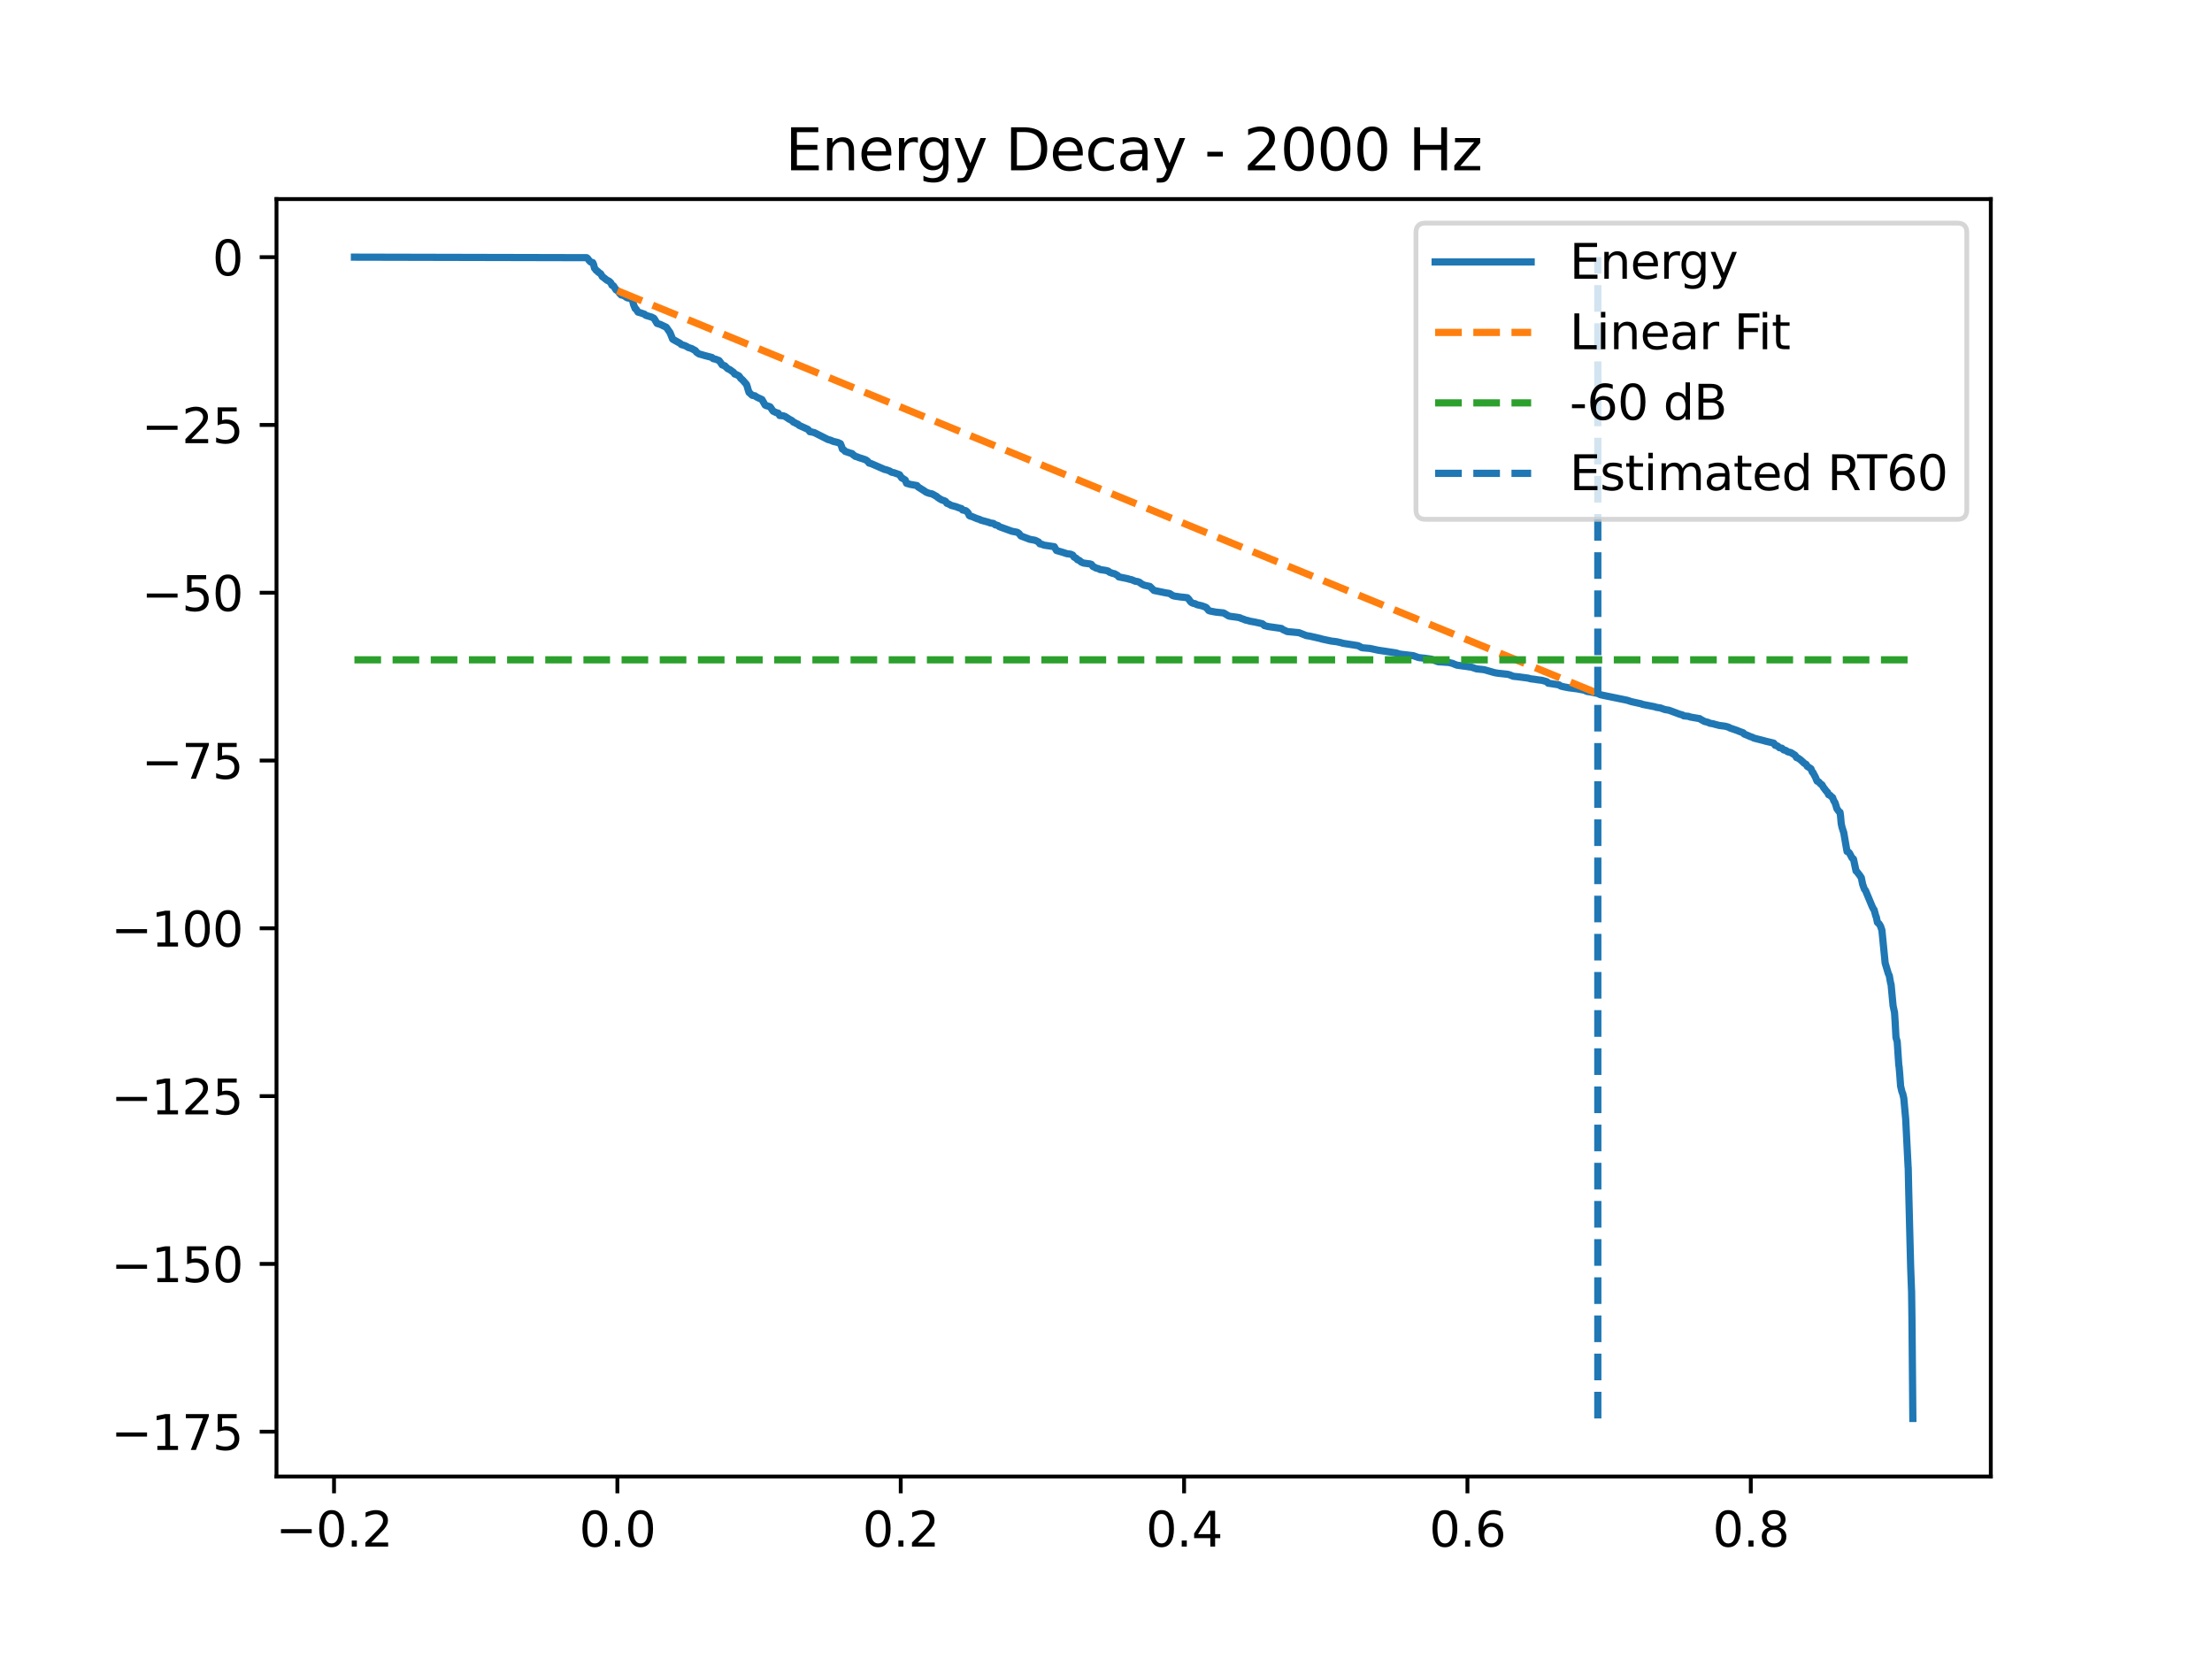 <?xml version="1.0" encoding="utf-8" standalone="no"?>
<!DOCTYPE svg PUBLIC "-//W3C//DTD SVG 1.1//EN"
  "http://www.w3.org/Graphics/SVG/1.1/DTD/svg11.dtd">
<svg xmlns:xlink="http://www.w3.org/1999/xlink" width="460.8pt" height="345.6pt" viewBox="0 0 460.8 345.6" xmlns="http://www.w3.org/2000/svg" version="1.1">
 <defs>
  <style type="text/css">*{stroke-linejoin: round; stroke-linecap: butt}</style>
 </defs>
 <g id="figure_1">
  <g id="patch_1">
   <path d="M 0 345.6 
L 460.8 345.6 
L 460.8 0 
L 0 0 
z
" style="fill: #ffffff"/>
  </g>
  <g id="axes_1">
   <g id="patch_2">
    <path d="M 57.6 307.584 
L 414.72 307.584 
L 414.72 41.472 
L 57.6 41.472 
z
" style="fill: #ffffff"/>
   </g>
   <g id="matplotlib.axis_1">
    <g id="xtick_1">
     <g id="line2d_1">
      <defs>
       <path id="m003f11efe9" d="M 0 0 
L 0 3.5 
" style="stroke: #000000; stroke-width: 0.8"/>
      </defs>
      <g>
       <use xlink:href="#m003f11efe9" x="69.584" y="307.584" style="stroke: #000000; stroke-width: 0.8"/>
      </g>
     </g>
     <g id="text_1">
      <!-- −0.2 -->
      <g transform="translate(57.443 322.182) scale(0.1 -0.1)">
       <defs>
        <path id="DejaVuSans-2212" d="M 678 2272 
L 4684 2272 
L 4684 1741 
L 678 1741 
L 678 2272 
z
" transform="scale(0.016)"/>
        <path id="DejaVuSans-30" d="M 2034 4250 
Q 1547 4250 1301 3770 
Q 1056 3291 1056 2328 
Q 1056 1369 1301 889 
Q 1547 409 2034 409 
Q 2525 409 2770 889 
Q 3016 1369 3016 2328 
Q 3016 3291 2770 3770 
Q 2525 4250 2034 4250 
z
M 2034 4750 
Q 2819 4750 3233 4129 
Q 3647 3509 3647 2328 
Q 3647 1150 3233 529 
Q 2819 -91 2034 -91 
Q 1250 -91 836 529 
Q 422 1150 422 2328 
Q 422 3509 836 4129 
Q 1250 4750 2034 4750 
z
" transform="scale(0.016)"/>
        <path id="DejaVuSans-2e" d="M 684 794 
L 1344 794 
L 1344 0 
L 684 0 
L 684 794 
z
" transform="scale(0.016)"/>
        <path id="DejaVuSans-32" d="M 1228 531 
L 3431 531 
L 3431 0 
L 469 0 
L 469 531 
Q 828 903 1448 1529 
Q 2069 2156 2228 2338 
Q 2531 2678 2651 2914 
Q 2772 3150 2772 3378 
Q 2772 3750 2511 3984 
Q 2250 4219 1831 4219 
Q 1534 4219 1204 4116 
Q 875 4013 500 3803 
L 500 4441 
Q 881 4594 1212 4672 
Q 1544 4750 1819 4750 
Q 2544 4750 2975 4387 
Q 3406 4025 3406 3419 
Q 3406 3131 3298 2873 
Q 3191 2616 2906 2266 
Q 2828 2175 2409 1742 
Q 1991 1309 1228 531 
z
" transform="scale(0.016)"/>
       </defs>
       <use xlink:href="#DejaVuSans-2212"/>
       <use xlink:href="#DejaVuSans-30" transform="translate(83.789 0)"/>
       <use xlink:href="#DejaVuSans-2e" transform="translate(147.412 0)"/>
       <use xlink:href="#DejaVuSans-32" transform="translate(179.199 0)"/>
      </g>
     </g>
    </g>
    <g id="xtick_2">
     <g id="line2d_2">
      <g>
       <use xlink:href="#m003f11efe9" x="128.612" y="307.584" style="stroke: #000000; stroke-width: 0.8"/>
      </g>
     </g>
     <g id="text_2">
      <!-- 0.0 -->
      <g transform="translate(120.66 322.182) scale(0.1 -0.1)">
       <use xlink:href="#DejaVuSans-30"/>
       <use xlink:href="#DejaVuSans-2e" transform="translate(63.623 0)"/>
       <use xlink:href="#DejaVuSans-30" transform="translate(95.41 0)"/>
      </g>
     </g>
    </g>
    <g id="xtick_3">
     <g id="line2d_3">
      <g>
       <use xlink:href="#m003f11efe9" x="187.64" y="307.584" style="stroke: #000000; stroke-width: 0.8"/>
      </g>
     </g>
     <g id="text_3">
      <!-- 0.2 -->
      <g transform="translate(179.689 322.182) scale(0.1 -0.1)">
       <use xlink:href="#DejaVuSans-30"/>
       <use xlink:href="#DejaVuSans-2e" transform="translate(63.623 0)"/>
       <use xlink:href="#DejaVuSans-32" transform="translate(95.41 0)"/>
      </g>
     </g>
    </g>
    <g id="xtick_4">
     <g id="line2d_4">
      <g>
       <use xlink:href="#m003f11efe9" x="246.668" y="307.584" style="stroke: #000000; stroke-width: 0.8"/>
      </g>
     </g>
     <g id="text_4">
      <!-- 0.4 -->
      <g transform="translate(238.717 322.182) scale(0.1 -0.1)">
       <defs>
        <path id="DejaVuSans-34" d="M 2419 4116 
L 825 1625 
L 2419 1625 
L 2419 4116 
z
M 2253 4666 
L 3047 4666 
L 3047 1625 
L 3713 1625 
L 3713 1100 
L 3047 1100 
L 3047 0 
L 2419 0 
L 2419 1100 
L 313 1100 
L 313 1709 
L 2253 4666 
z
" transform="scale(0.016)"/>
       </defs>
       <use xlink:href="#DejaVuSans-30"/>
       <use xlink:href="#DejaVuSans-2e" transform="translate(63.623 0)"/>
       <use xlink:href="#DejaVuSans-34" transform="translate(95.41 0)"/>
      </g>
     </g>
    </g>
    <g id="xtick_5">
     <g id="line2d_5">
      <g>
       <use xlink:href="#m003f11efe9" x="305.696" y="307.584" style="stroke: #000000; stroke-width: 0.8"/>
      </g>
     </g>
     <g id="text_5">
      <!-- 0.6 -->
      <g transform="translate(297.745 322.182) scale(0.1 -0.1)">
       <defs>
        <path id="DejaVuSans-36" d="M 2113 2584 
Q 1688 2584 1439 2293 
Q 1191 2003 1191 1497 
Q 1191 994 1439 701 
Q 1688 409 2113 409 
Q 2538 409 2786 701 
Q 3034 994 3034 1497 
Q 3034 2003 2786 2293 
Q 2538 2584 2113 2584 
z
M 3366 4563 
L 3366 3988 
Q 3128 4100 2886 4159 
Q 2644 4219 2406 4219 
Q 1781 4219 1451 3797 
Q 1122 3375 1075 2522 
Q 1259 2794 1537 2939 
Q 1816 3084 2150 3084 
Q 2853 3084 3261 2657 
Q 3669 2231 3669 1497 
Q 3669 778 3244 343 
Q 2819 -91 2113 -91 
Q 1303 -91 875 529 
Q 447 1150 447 2328 
Q 447 3434 972 4092 
Q 1497 4750 2381 4750 
Q 2619 4750 2861 4703 
Q 3103 4656 3366 4563 
z
" transform="scale(0.016)"/>
       </defs>
       <use xlink:href="#DejaVuSans-30"/>
       <use xlink:href="#DejaVuSans-2e" transform="translate(63.623 0)"/>
       <use xlink:href="#DejaVuSans-36" transform="translate(95.41 0)"/>
      </g>
     </g>
    </g>
    <g id="xtick_6">
     <g id="line2d_6">
      <g>
       <use xlink:href="#m003f11efe9" x="364.724" y="307.584" style="stroke: #000000; stroke-width: 0.8"/>
      </g>
     </g>
     <g id="text_6">
      <!-- 0.8 -->
      <g transform="translate(356.773 322.182) scale(0.1 -0.1)">
       <defs>
        <path id="DejaVuSans-38" d="M 2034 2216 
Q 1584 2216 1326 1975 
Q 1069 1734 1069 1313 
Q 1069 891 1326 650 
Q 1584 409 2034 409 
Q 2484 409 2743 651 
Q 3003 894 3003 1313 
Q 3003 1734 2745 1975 
Q 2488 2216 2034 2216 
z
M 1403 2484 
Q 997 2584 770 2862 
Q 544 3141 544 3541 
Q 544 4100 942 4425 
Q 1341 4750 2034 4750 
Q 2731 4750 3128 4425 
Q 3525 4100 3525 3541 
Q 3525 3141 3298 2862 
Q 3072 2584 2669 2484 
Q 3125 2378 3379 2068 
Q 3634 1759 3634 1313 
Q 3634 634 3220 271 
Q 2806 -91 2034 -91 
Q 1263 -91 848 271 
Q 434 634 434 1313 
Q 434 1759 690 2068 
Q 947 2378 1403 2484 
z
M 1172 3481 
Q 1172 3119 1398 2916 
Q 1625 2713 2034 2713 
Q 2441 2713 2670 2916 
Q 2900 3119 2900 3481 
Q 2900 3844 2670 4047 
Q 2441 4250 2034 4250 
Q 1625 4250 1398 4047 
Q 1172 3844 1172 3481 
z
" transform="scale(0.016)"/>
       </defs>
       <use xlink:href="#DejaVuSans-30"/>
       <use xlink:href="#DejaVuSans-2e" transform="translate(63.623 0)"/>
       <use xlink:href="#DejaVuSans-38" transform="translate(95.41 0)"/>
      </g>
     </g>
    </g>
   </g>
   <g id="matplotlib.axis_2">
    <g id="ytick_1">
     <g id="line2d_7">
      <defs>
       <path id="m1d846340b6" d="M 0 0 
L -3.5 0 
" style="stroke: #000000; stroke-width: 0.8"/>
      </defs>
      <g>
       <use xlink:href="#m1d846340b6" x="57.6" y="298.25" style="stroke: #000000; stroke-width: 0.8"/>
      </g>
     </g>
     <g id="text_7">
      <!-- −175 -->
      <g transform="translate(23.133 302.049) scale(0.1 -0.1)">
       <defs>
        <path id="DejaVuSans-31" d="M 794 531 
L 1825 531 
L 1825 4091 
L 703 3866 
L 703 4441 
L 1819 4666 
L 2450 4666 
L 2450 531 
L 3481 531 
L 3481 0 
L 794 0 
L 794 531 
z
" transform="scale(0.016)"/>
        <path id="DejaVuSans-37" d="M 525 4666 
L 3525 4666 
L 3525 4397 
L 1831 0 
L 1172 0 
L 2766 4134 
L 525 4134 
L 525 4666 
z
" transform="scale(0.016)"/>
        <path id="DejaVuSans-35" d="M 691 4666 
L 3169 4666 
L 3169 4134 
L 1269 4134 
L 1269 2991 
Q 1406 3038 1543 3061 
Q 1681 3084 1819 3084 
Q 2600 3084 3056 2656 
Q 3513 2228 3513 1497 
Q 3513 744 3044 326 
Q 2575 -91 1722 -91 
Q 1428 -91 1123 -41 
Q 819 9 494 109 
L 494 744 
Q 775 591 1075 516 
Q 1375 441 1709 441 
Q 2250 441 2565 725 
Q 2881 1009 2881 1497 
Q 2881 1984 2565 2268 
Q 2250 2553 1709 2553 
Q 1456 2553 1204 2497 
Q 953 2441 691 2322 
L 691 4666 
z
" transform="scale(0.016)"/>
       </defs>
       <use xlink:href="#DejaVuSans-2212"/>
       <use xlink:href="#DejaVuSans-31" transform="translate(83.789 0)"/>
       <use xlink:href="#DejaVuSans-37" transform="translate(147.412 0)"/>
       <use xlink:href="#DejaVuSans-35" transform="translate(211.035 0)"/>
      </g>
     </g>
    </g>
    <g id="ytick_2">
     <g id="line2d_8">
      <g>
       <use xlink:href="#m1d846340b6" x="57.6" y="263.295" style="stroke: #000000; stroke-width: 0.8"/>
      </g>
     </g>
     <g id="text_8">
      <!-- −150 -->
      <g transform="translate(23.133 267.094) scale(0.1 -0.1)">
       <use xlink:href="#DejaVuSans-2212"/>
       <use xlink:href="#DejaVuSans-31" transform="translate(83.789 0)"/>
       <use xlink:href="#DejaVuSans-35" transform="translate(147.412 0)"/>
       <use xlink:href="#DejaVuSans-30" transform="translate(211.035 0)"/>
      </g>
     </g>
    </g>
    <g id="ytick_3">
     <g id="line2d_9">
      <g>
       <use xlink:href="#m1d846340b6" x="57.6" y="228.341" style="stroke: #000000; stroke-width: 0.8"/>
      </g>
     </g>
     <g id="text_9">
      <!-- −125 -->
      <g transform="translate(23.133 232.14) scale(0.1 -0.1)">
       <use xlink:href="#DejaVuSans-2212"/>
       <use xlink:href="#DejaVuSans-31" transform="translate(83.789 0)"/>
       <use xlink:href="#DejaVuSans-32" transform="translate(147.412 0)"/>
       <use xlink:href="#DejaVuSans-35" transform="translate(211.035 0)"/>
      </g>
     </g>
    </g>
    <g id="ytick_4">
     <g id="line2d_10">
      <g>
       <use xlink:href="#m1d846340b6" x="57.6" y="193.386" style="stroke: #000000; stroke-width: 0.8"/>
      </g>
     </g>
     <g id="text_10">
      <!-- −100 -->
      <g transform="translate(23.133 197.185) scale(0.1 -0.1)">
       <use xlink:href="#DejaVuSans-2212"/>
       <use xlink:href="#DejaVuSans-31" transform="translate(83.789 0)"/>
       <use xlink:href="#DejaVuSans-30" transform="translate(147.412 0)"/>
       <use xlink:href="#DejaVuSans-30" transform="translate(211.035 0)"/>
      </g>
     </g>
    </g>
    <g id="ytick_5">
     <g id="line2d_11">
      <g>
       <use xlink:href="#m1d846340b6" x="57.6" y="158.432" style="stroke: #000000; stroke-width: 0.8"/>
      </g>
     </g>
     <g id="text_11">
      <!-- −75 -->
      <g transform="translate(29.495 162.231) scale(0.1 -0.1)">
       <use xlink:href="#DejaVuSans-2212"/>
       <use xlink:href="#DejaVuSans-37" transform="translate(83.789 0)"/>
       <use xlink:href="#DejaVuSans-35" transform="translate(147.412 0)"/>
      </g>
     </g>
    </g>
    <g id="ytick_6">
     <g id="line2d_12">
      <g>
       <use xlink:href="#m1d846340b6" x="57.6" y="123.477" style="stroke: #000000; stroke-width: 0.8"/>
      </g>
     </g>
     <g id="text_12">
      <!-- −50 -->
      <g transform="translate(29.495 127.276) scale(0.1 -0.1)">
       <use xlink:href="#DejaVuSans-2212"/>
       <use xlink:href="#DejaVuSans-35" transform="translate(83.789 0)"/>
       <use xlink:href="#DejaVuSans-30" transform="translate(147.412 0)"/>
      </g>
     </g>
    </g>
    <g id="ytick_7">
     <g id="line2d_13">
      <g>
       <use xlink:href="#m1d846340b6" x="57.6" y="88.523" style="stroke: #000000; stroke-width: 0.8"/>
      </g>
     </g>
     <g id="text_13">
      <!-- −25 -->
      <g transform="translate(29.495 92.322) scale(0.1 -0.1)">
       <use xlink:href="#DejaVuSans-2212"/>
       <use xlink:href="#DejaVuSans-32" transform="translate(83.789 0)"/>
       <use xlink:href="#DejaVuSans-35" transform="translate(147.412 0)"/>
      </g>
     </g>
    </g>
    <g id="ytick_8">
     <g id="line2d_14">
      <g>
       <use xlink:href="#m1d846340b6" x="57.6" y="53.568" style="stroke: #000000; stroke-width: 0.8"/>
      </g>
     </g>
     <g id="text_14">
      <!-- 0 -->
      <g transform="translate(44.237 57.367) scale(0.1 -0.1)">
       <use xlink:href="#DejaVuSans-30"/>
      </g>
     </g>
    </g>
   </g>
   <g id="line2d_15">
    <path d="M 73.833 53.568 
L 122.211 53.679 
L 122.396 53.818 
L 122.74 54.283 
L 122.881 54.416 
L 123.066 54.592 
L 123.478 54.701 
L 123.662 55.125 
L 123.841 55.854 
L 124.13 56.206 
L 124.191 56.314 
L 124.578 56.579 
L 124.634 56.698 
L 125.015 56.945 
L 125.156 57.055 
L 125.464 57.624 
L 125.648 57.734 
L 126.423 58.359 
L 126.571 58.44 
L 126.841 58.545 
L 127.179 58.848 
L 127.259 58.941 
L 127.481 59.42 
L 127.8 59.548 
L 128.335 60.388 
L 128.557 60.484 
L 128.747 60.707 
L 128.889 60.811 
L 129.092 61.144 
L 129.221 61.239 
L 129.393 61.439 
L 129.627 61.481 
L 129.946 61.589 
L 130.125 61.694 
L 130.334 61.825 
L 130.494 61.949 
L 130.758 62.071 
L 131.305 62.166 
L 131.668 62.282 
L 131.779 62.618 
L 131.982 63.45 
L 132.32 64.286 
L 132.51 64.389 
L 132.91 65.022 
L 133.402 65.157 
L 134.257 65.45 
L 134.398 65.595 
L 134.576 65.706 
L 135.757 66.06 
L 135.923 66.151 
L 136.218 66.308 
L 136.439 66.628 
L 136.501 66.75 
L 136.876 67.373 
L 137.54 67.575 
L 138.788 68.168 
L 138.954 68.393 
L 139.446 69.114 
L 139.545 69.216 
L 140.123 70.645 
L 140.301 70.762 
L 140.707 70.984 
L 141.672 71.518 
L 141.93 71.774 
L 142.699 72.01 
L 142.865 72.088 
L 143.123 72.227 
L 143.381 72.387 
L 144.082 72.61 
L 144.882 73.056 
L 145.072 73.361 
L 145.626 73.733 
L 146.197 73.887 
L 146.775 74.059 
L 148.319 74.463 
L 148.571 74.717 
L 149.069 74.828 
L 149.795 75.108 
L 150.219 75.673 
L 150.416 75.996 
L 150.582 76.071 
L 151.006 76.211 
L 151.153 76.4 
L 151.301 76.503 
L 151.412 76.626 
L 151.615 76.823 
L 152.014 76.987 
L 152.85 77.595 
L 153.041 77.909 
L 153.484 78.068 
L 153.65 78.16 
L 153.951 78.325 
L 154.345 78.871 
L 154.627 79.084 
L 155.519 80.092 
L 155.71 80.691 
L 155.851 81.191 
L 156.042 81.768 
L 156.195 81.878 
L 156.509 82.184 
L 156.712 82.354 
L 157.265 82.455 
L 157.407 82.567 
L 157.646 82.72 
L 158.009 82.895 
L 158.729 83.229 
L 159.387 84.379 
L 159.626 84.509 
L 160.18 84.651 
L 160.444 84.764 
L 161.053 85.651 
L 161.459 85.836 
L 161.625 85.936 
L 162.086 86.053 
L 162.246 86.255 
L 162.418 86.562 
L 163.143 86.614 
L 163.555 86.762 
L 163.74 86.872 
L 164.072 87.096 
L 164.22 87.185 
L 164.336 87.296 
L 164.484 87.353 
L 164.687 87.46 
L 164.97 87.621 
L 165.099 87.738 
L 165.283 87.934 
L 165.64 88.074 
L 165.855 88.221 
L 166.199 88.346 
L 166.464 88.609 
L 168.265 89.428 
L 168.419 89.557 
L 168.53 89.695 
L 168.714 89.938 
L 169.028 89.972 
L 169.667 90.135 
L 172.459 91.551 
L 172.717 91.617 
L 173.098 91.729 
L 173.363 91.861 
L 173.67 91.969 
L 174.137 92.076 
L 174.58 92.192 
L 175.072 92.423 
L 175.287 92.931 
L 175.49 93.561 
L 175.668 93.642 
L 175.847 93.795 
L 176.074 94.034 
L 177.12 94.388 
L 177.513 94.492 
L 177.753 94.78 
L 177.987 94.894 
L 178.159 95.065 
L 178.583 95.175 
L 178.743 95.25 
L 179.044 95.369 
L 179.487 95.499 
L 180.225 95.751 
L 180.477 95.864 
L 180.588 95.98 
L 180.747 96.08 
L 180.84 96.201 
L 181.043 96.465 
L 181.504 96.587 
L 184.289 97.802 
L 184.566 97.847 
L 185.205 98.071 
L 185.384 98.137 
L 185.58 98.3 
L 185.734 98.371 
L 186.281 98.494 
L 187.388 98.887 
L 187.837 99.564 
L 188.071 99.67 
L 188.243 99.786 
L 188.575 99.992 
L 188.851 100.683 
L 189.651 100.911 
L 191.016 101.149 
L 191.231 101.43 
L 192.547 102.257 
L 192.934 102.531 
L 193.561 102.766 
L 194.146 102.878 
L 195.135 103.422 
L 195.295 103.591 
L 195.664 103.837 
L 195.836 103.955 
L 195.984 104.025 
L 196.162 104.131 
L 196.353 104.201 
L 196.716 104.318 
L 196.894 104.398 
L 197.042 104.502 
L 197.238 104.842 
L 197.595 104.975 
L 197.902 105.134 
L 198.124 105.272 
L 198.437 105.358 
L 199.194 105.565 
L 199.759 105.789 
L 200.3 105.95 
L 200.516 106.242 
L 201.161 106.374 
L 201.333 106.493 
L 201.463 106.628 
L 201.678 106.845 
L 201.721 106.928 
L 201.918 107.4 
L 202.12 107.514 
L 202.446 107.589 
L 203.615 108.079 
L 203.787 108.116 
L 204.107 108.218 
L 204.291 108.346 
L 206.043 108.826 
L 206.222 108.935 
L 206.941 109.035 
L 207.132 109.175 
L 207.347 109.345 
L 207.648 109.395 
L 207.949 109.505 
L 208.116 109.686 
L 208.294 109.759 
L 210.79 110.663 
L 211.928 110.889 
L 212.291 111.145 
L 212.666 111.64 
L 214.498 112.34 
L 215.635 112.554 
L 216.373 112.912 
L 216.429 113.032 
L 216.613 113.286 
L 217.117 113.402 
L 217.455 113.556 
L 219.626 113.886 
L 219.878 114.325 
L 220.087 114.683 
L 221.157 114.991 
L 221.526 115.103 
L 222.215 115.335 
L 223.057 115.451 
L 223.481 115.645 
L 223.74 116.042 
L 224.256 116.341 
L 224.459 116.609 
L 224.871 116.752 
L 225.221 117.083 
L 225.695 117.288 
L 226.679 117.429 
L 227.041 117.462 
L 227.361 117.574 
L 227.46 117.689 
L 227.669 118.005 
L 228.087 118.189 
L 228.302 118.337 
L 228.837 118.458 
L 229.157 118.652 
L 229.993 118.77 
L 230.429 118.847 
L 230.86 118.961 
L 231.13 119.212 
L 231.468 119.319 
L 231.647 119.407 
L 232.176 119.521 
L 232.864 119.912 
L 233.061 120.173 
L 234.943 120.555 
L 235.139 120.633 
L 235.766 120.774 
L 236.474 121.074 
L 236.99 121.154 
L 237.427 121.319 
L 237.599 121.497 
L 238.035 121.758 
L 238.429 121.921 
L 239.536 122.161 
L 240.212 122.82 
L 240.39 123 
L 242.462 123.423 
L 242.85 123.504 
L 243.618 123.625 
L 243.858 123.769 
L 244.258 124.047 
L 244.608 124.163 
L 244.867 124.206 
L 245.943 124.362 
L 246.404 124.409 
L 247.345 124.518 
L 247.56 124.744 
L 247.67 124.853 
L 247.959 125.282 
L 248.242 125.552 
L 248.593 125.689 
L 248.974 125.761 
L 249.146 125.868 
L 249.38 125.971 
L 249.866 126.088 
L 250.364 126.199 
L 251.058 126.453 
L 251.28 126.557 
L 251.802 127.181 
L 252.141 127.3 
L 253.26 127.513 
L 253.5 127.537 
L 254.895 127.685 
L 255.688 128.152 
L 255.873 128.284 
L 256.193 128.379 
L 257.748 128.588 
L 258.308 128.692 
L 258.492 128.809 
L 259.181 129.036 
L 259.39 129.149 
L 259.9 129.26 
L 260.091 129.312 
L 260.398 129.408 
L 261.339 129.575 
L 262.919 129.919 
L 263.11 130.025 
L 263.381 130.313 
L 264.168 130.52 
L 266.941 130.916 
L 267.279 131.167 
L 268.164 131.566 
L 270.599 131.796 
L 272.136 132.404 
L 272.856 132.518 
L 275.137 133.041 
L 275.297 133.106 
L 277.074 133.493 
L 277.387 133.549 
L 278.439 133.677 
L 279.435 133.904 
L 279.742 134.007 
L 282.891 134.5 
L 283.303 134.691 
L 283.573 134.877 
L 283.825 134.943 
L 285.418 135.085 
L 287.096 135.449 
L 288.584 135.67 
L 290.816 136.015 
L 291.032 136.077 
L 291.431 136.21 
L 291.732 136.272 
L 294.395 136.587 
L 295.379 136.933 
L 295.631 136.999 
L 296.713 137.113 
L 298.096 137.307 
L 299.584 137.856 
L 301.798 138.001 
L 302.653 138.212 
L 302.825 138.301 
L 303.489 138.56 
L 306.582 138.999 
L 307.406 139.277 
L 307.602 139.338 
L 308.808 139.465 
L 309.183 139.509 
L 311.144 140.07 
L 311.458 140.151 
L 312.085 140.253 
L 314.114 140.474 
L 314.495 140.585 
L 315.258 140.886 
L 316.328 140.995 
L 316.653 141.04 
L 318.35 141.264 
L 318.836 141.406 
L 319.838 141.53 
L 320.177 141.592 
L 321.222 141.723 
L 321.978 141.933 
L 322.28 142.039 
L 322.507 142.32 
L 322.704 142.343 
L 324.155 142.573 
L 324.807 142.684 
L 325.151 142.928 
L 325.741 143.07 
L 326.836 143.285 
L 327.524 143.369 
L 328.422 143.485 
L 328.736 143.535 
L 330.205 143.814 
L 330.377 143.952 
L 330.734 144.067 
L 330.992 144.09 
L 331.681 144.213 
L 332.917 144.478 
L 333.347 144.712 
L 334.097 144.877 
L 334.559 144.971 
L 338.949 145.87 
L 339.816 146.153 
L 340.32 146.271 
L 341.913 146.618 
L 342.14 146.729 
L 344.766 147.241 
L 344.968 147.336 
L 345.971 147.491 
L 346.155 147.579 
L 346.672 147.76 
L 346.862 147.819 
L 347.662 147.952 
L 349.949 148.801 
L 350.465 148.927 
L 350.767 149.127 
L 351.769 149.228 
L 352.003 149.34 
L 352.206 149.382 
L 353.694 149.643 
L 354.062 149.699 
L 354.358 149.902 
L 354.561 150.008 
L 354.825 150.149 
L 355.065 150.286 
L 355.895 150.5 
L 356.135 150.653 
L 356.854 150.769 
L 357.094 150.846 
L 358.176 151.127 
L 359.4 151.285 
L 360.137 151.495 
L 360.334 151.636 
L 361.933 152.19 
L 362.24 152.325 
L 363.15 152.659 
L 363.341 152.907 
L 364.288 153.293 
L 364.435 153.379 
L 365.063 153.593 
L 365.376 153.763 
L 367.498 154.306 
L 367.645 154.36 
L 369.231 154.74 
L 369.496 154.805 
L 369.613 154.944 
L 369.791 155.26 
L 370.301 155.408 
L 370.67 155.758 
L 371.199 155.864 
L 371.574 156.221 
L 372.029 156.331 
L 372.33 156.56 
L 372.509 156.638 
L 373.062 156.773 
L 373.905 157.299 
L 374.015 157.405 
L 374.243 157.812 
L 374.532 157.9 
L 374.962 158.196 
L 375.153 158.35 
L 375.645 158.793 
L 375.798 158.965 
L 376.253 159.233 
L 376.481 159.642 
L 376.801 159.842 
L 377.262 160.152 
L 377.532 160.845 
L 377.686 160.933 
L 377.748 161.08 
L 378.209 161.946 
L 378.258 162.067 
L 378.375 162.373 
L 378.541 162.733 
L 378.854 162.858 
L 379.309 163.36 
L 379.543 163.472 
L 379.936 164.161 
L 380.066 164.257 
L 380.262 164.585 
L 380.379 164.682 
L 380.551 164.939 
L 380.705 165.042 
L 380.933 165.558 
L 381.246 165.67 
L 381.547 165.988 
L 381.756 166.127 
L 382.009 166.813 
L 382.261 167.184 
L 382.5 167.924 
L 382.66 168.478 
L 383.128 169.102 
L 383.306 169.207 
L 383.417 169.989 
L 383.558 171.557 
L 383.7 172.232 
L 383.743 172.375 
L 384.019 173.263 
L 384.075 173.385 
L 384.603 176.445 
L 384.776 177.383 
L 385.083 177.507 
L 385.286 177.734 
L 385.661 178.435 
L 385.796 178.703 
L 385.919 178.814 
L 386.091 178.927 
L 386.134 179.037 
L 386.645 181.441 
L 386.811 181.564 
L 387.499 182.464 
L 387.647 182.722 
L 387.739 182.821 
L 388.022 184.213 
L 388.059 184.307 
L 388.366 185.187 
L 388.625 185.522 
L 389.996 188.807 
L 390.113 189.042 
L 390.279 189.395 
L 390.408 189.512 
L 390.764 190.826 
L 390.863 191.014 
L 391.096 192.134 
L 391.213 192.262 
L 391.373 192.368 
L 391.465 192.468 
L 391.662 192.797 
L 391.773 192.99 
L 391.951 193.55 
L 392.031 193.747 
L 392.714 200.624 
L 393.359 202.781 
L 393.525 203.131 
L 393.587 203.291 
L 393.71 204.031 
L 393.857 204.818 
L 393.943 205.052 
L 394.361 209.493 
L 394.386 209.609 
L 394.62 210.724 
L 394.663 210.9 
L 394.792 212.883 
L 394.97 216.129 
L 395.222 216.98 
L 395.56 222.008 
L 395.604 222.091 
L 395.745 223.716 
L 395.929 226.244 
L 396.2 227.401 
L 396.378 227.841 
L 396.569 228.681 
L 396.593 228.768 
L 396.969 232.892 
L 396.993 233.148 
L 397.497 243.179 
L 397.516 243.272 
L 397.62 248.096 
L 397.799 255.206 
L 398.026 263.974 
L 398.204 268.813 
L 398.217 268.885 
L 398.309 275.795 
L 398.481 295.488 
L 398.481 295.488 
" clip-path="url(#p9501c284e9)" style="fill: none; stroke: #1f77b4; stroke-width: 1.5; stroke-linecap: square"/>
   </g>
   <g id="line2d_16">
    <path d="M 128.612 60.562 
L 332.855 144.45 
" clip-path="url(#p9501c284e9)" style="fill: none; stroke-dasharray: 5.55,2.4; stroke-dashoffset: 0; stroke: #ff7f0e; stroke-width: 1.5"/>
   </g>
   <g id="line2d_17">
    <path d="M 73.833 137.459 
L 398.487 137.459 
L 398.487 137.459 
" clip-path="url(#p9501c284e9)" style="fill: none; stroke-dasharray: 5.55,2.4; stroke-dashoffset: 0; stroke: #2ca02c; stroke-width: 1.5"/>
   </g>
   <g id="LineCollection_1">
    <path d="M 332.855 295.488 
L 332.855 53.568 
" clip-path="url(#p9501c284e9)" style="fill: none; stroke-dasharray: 5.55,2.4; stroke-dashoffset: 0; stroke: #1f77b4; stroke-width: 1.5"/>
   </g>
   <g id="patch_3">
    <path d="M 57.6 307.584 
L 57.6 41.472 
" style="fill: none; stroke: #000000; stroke-width: 0.8; stroke-linejoin: miter; stroke-linecap: square"/>
   </g>
   <g id="patch_4">
    <path d="M 414.72 307.584 
L 414.72 41.472 
" style="fill: none; stroke: #000000; stroke-width: 0.8; stroke-linejoin: miter; stroke-linecap: square"/>
   </g>
   <g id="patch_5">
    <path d="M 57.6 307.584 
L 414.72 307.584 
" style="fill: none; stroke: #000000; stroke-width: 0.8; stroke-linejoin: miter; stroke-linecap: square"/>
   </g>
   <g id="patch_6">
    <path d="M 57.6 41.472 
L 414.72 41.472 
" style="fill: none; stroke: #000000; stroke-width: 0.8; stroke-linejoin: miter; stroke-linecap: square"/>
   </g>
   <g id="text_15">
    <!-- Energy Decay - 2000 Hz -->
    <g transform="translate(163.59 35.472) scale(0.12 -0.12)">
     <defs>
      <path id="DejaVuSans-45" d="M 628 4666 
L 3578 4666 
L 3578 4134 
L 1259 4134 
L 1259 2753 
L 3481 2753 
L 3481 2222 
L 1259 2222 
L 1259 531 
L 3634 531 
L 3634 0 
L 628 0 
L 628 4666 
z
" transform="scale(0.016)"/>
      <path id="DejaVuSans-6e" d="M 3513 2113 
L 3513 0 
L 2938 0 
L 2938 2094 
Q 2938 2591 2744 2837 
Q 2550 3084 2163 3084 
Q 1697 3084 1428 2787 
Q 1159 2491 1159 1978 
L 1159 0 
L 581 0 
L 581 3500 
L 1159 3500 
L 1159 2956 
Q 1366 3272 1645 3428 
Q 1925 3584 2291 3584 
Q 2894 3584 3203 3211 
Q 3513 2838 3513 2113 
z
" transform="scale(0.016)"/>
      <path id="DejaVuSans-65" d="M 3597 1894 
L 3597 1613 
L 953 1613 
Q 991 1019 1311 708 
Q 1631 397 2203 397 
Q 2534 397 2845 478 
Q 3156 559 3463 722 
L 3463 178 
Q 3153 47 2828 -22 
Q 2503 -91 2169 -91 
Q 1331 -91 842 396 
Q 353 884 353 1716 
Q 353 2575 817 3079 
Q 1281 3584 2069 3584 
Q 2775 3584 3186 3129 
Q 3597 2675 3597 1894 
z
M 3022 2063 
Q 3016 2534 2758 2815 
Q 2500 3097 2075 3097 
Q 1594 3097 1305 2825 
Q 1016 2553 972 2059 
L 3022 2063 
z
" transform="scale(0.016)"/>
      <path id="DejaVuSans-72" d="M 2631 2963 
Q 2534 3019 2420 3045 
Q 2306 3072 2169 3072 
Q 1681 3072 1420 2755 
Q 1159 2438 1159 1844 
L 1159 0 
L 581 0 
L 581 3500 
L 1159 3500 
L 1159 2956 
Q 1341 3275 1631 3429 
Q 1922 3584 2338 3584 
Q 2397 3584 2469 3576 
Q 2541 3569 2628 3553 
L 2631 2963 
z
" transform="scale(0.016)"/>
      <path id="DejaVuSans-67" d="M 2906 1791 
Q 2906 2416 2648 2759 
Q 2391 3103 1925 3103 
Q 1463 3103 1205 2759 
Q 947 2416 947 1791 
Q 947 1169 1205 825 
Q 1463 481 1925 481 
Q 2391 481 2648 825 
Q 2906 1169 2906 1791 
z
M 3481 434 
Q 3481 -459 3084 -895 
Q 2688 -1331 1869 -1331 
Q 1566 -1331 1297 -1286 
Q 1028 -1241 775 -1147 
L 775 -588 
Q 1028 -725 1275 -790 
Q 1522 -856 1778 -856 
Q 2344 -856 2625 -561 
Q 2906 -266 2906 331 
L 2906 616 
Q 2728 306 2450 153 
Q 2172 0 1784 0 
Q 1141 0 747 490 
Q 353 981 353 1791 
Q 353 2603 747 3093 
Q 1141 3584 1784 3584 
Q 2172 3584 2450 3431 
Q 2728 3278 2906 2969 
L 2906 3500 
L 3481 3500 
L 3481 434 
z
" transform="scale(0.016)"/>
      <path id="DejaVuSans-79" d="M 2059 -325 
Q 1816 -950 1584 -1140 
Q 1353 -1331 966 -1331 
L 506 -1331 
L 506 -850 
L 844 -850 
Q 1081 -850 1212 -737 
Q 1344 -625 1503 -206 
L 1606 56 
L 191 3500 
L 800 3500 
L 1894 763 
L 2988 3500 
L 3597 3500 
L 2059 -325 
z
" transform="scale(0.016)"/>
      <path id="DejaVuSans-20" transform="scale(0.016)"/>
      <path id="DejaVuSans-44" d="M 1259 4147 
L 1259 519 
L 2022 519 
Q 2988 519 3436 956 
Q 3884 1394 3884 2338 
Q 3884 3275 3436 3711 
Q 2988 4147 2022 4147 
L 1259 4147 
z
M 628 4666 
L 1925 4666 
Q 3281 4666 3915 4102 
Q 4550 3538 4550 2338 
Q 4550 1131 3912 565 
Q 3275 0 1925 0 
L 628 0 
L 628 4666 
z
" transform="scale(0.016)"/>
      <path id="DejaVuSans-63" d="M 3122 3366 
L 3122 2828 
Q 2878 2963 2633 3030 
Q 2388 3097 2138 3097 
Q 1578 3097 1268 2742 
Q 959 2388 959 1747 
Q 959 1106 1268 751 
Q 1578 397 2138 397 
Q 2388 397 2633 464 
Q 2878 531 3122 666 
L 3122 134 
Q 2881 22 2623 -34 
Q 2366 -91 2075 -91 
Q 1284 -91 818 406 
Q 353 903 353 1747 
Q 353 2603 823 3093 
Q 1294 3584 2113 3584 
Q 2378 3584 2631 3529 
Q 2884 3475 3122 3366 
z
" transform="scale(0.016)"/>
      <path id="DejaVuSans-61" d="M 2194 1759 
Q 1497 1759 1228 1600 
Q 959 1441 959 1056 
Q 959 750 1161 570 
Q 1363 391 1709 391 
Q 2188 391 2477 730 
Q 2766 1069 2766 1631 
L 2766 1759 
L 2194 1759 
z
M 3341 1997 
L 3341 0 
L 2766 0 
L 2766 531 
Q 2569 213 2275 61 
Q 1981 -91 1556 -91 
Q 1019 -91 701 211 
Q 384 513 384 1019 
Q 384 1609 779 1909 
Q 1175 2209 1959 2209 
L 2766 2209 
L 2766 2266 
Q 2766 2663 2505 2880 
Q 2244 3097 1772 3097 
Q 1472 3097 1187 3025 
Q 903 2953 641 2809 
L 641 3341 
Q 956 3463 1253 3523 
Q 1550 3584 1831 3584 
Q 2591 3584 2966 3190 
Q 3341 2797 3341 1997 
z
" transform="scale(0.016)"/>
      <path id="DejaVuSans-2d" d="M 313 2009 
L 1997 2009 
L 1997 1497 
L 313 1497 
L 313 2009 
z
" transform="scale(0.016)"/>
      <path id="DejaVuSans-48" d="M 628 4666 
L 1259 4666 
L 1259 2753 
L 3553 2753 
L 3553 4666 
L 4184 4666 
L 4184 0 
L 3553 0 
L 3553 2222 
L 1259 2222 
L 1259 0 
L 628 0 
L 628 4666 
z
" transform="scale(0.016)"/>
      <path id="DejaVuSans-7a" d="M 353 3500 
L 3084 3500 
L 3084 2975 
L 922 459 
L 3084 459 
L 3084 0 
L 275 0 
L 275 525 
L 2438 3041 
L 353 3041 
L 353 3500 
z
" transform="scale(0.016)"/>
     </defs>
     <use xlink:href="#DejaVuSans-45"/>
     <use xlink:href="#DejaVuSans-6e" transform="translate(63.184 0)"/>
     <use xlink:href="#DejaVuSans-65" transform="translate(126.562 0)"/>
     <use xlink:href="#DejaVuSans-72" transform="translate(188.086 0)"/>
     <use xlink:href="#DejaVuSans-67" transform="translate(227.449 0)"/>
     <use xlink:href="#DejaVuSans-79" transform="translate(290.926 0)"/>
     <use xlink:href="#DejaVuSans-20" transform="translate(350.105 0)"/>
     <use xlink:href="#DejaVuSans-44" transform="translate(381.893 0)"/>
     <use xlink:href="#DejaVuSans-65" transform="translate(458.895 0)"/>
     <use xlink:href="#DejaVuSans-63" transform="translate(520.418 0)"/>
     <use xlink:href="#DejaVuSans-61" transform="translate(575.398 0)"/>
     <use xlink:href="#DejaVuSans-79" transform="translate(636.678 0)"/>
     <use xlink:href="#DejaVuSans-20" transform="translate(695.857 0)"/>
     <use xlink:href="#DejaVuSans-2d" transform="translate(727.645 0)"/>
     <use xlink:href="#DejaVuSans-20" transform="translate(763.729 0)"/>
     <use xlink:href="#DejaVuSans-32" transform="translate(795.516 0)"/>
     <use xlink:href="#DejaVuSans-30" transform="translate(859.139 0)"/>
     <use xlink:href="#DejaVuSans-30" transform="translate(922.762 0)"/>
     <use xlink:href="#DejaVuSans-30" transform="translate(986.385 0)"/>
     <use xlink:href="#DejaVuSans-20" transform="translate(1050.008 0)"/>
     <use xlink:href="#DejaVuSans-48" transform="translate(1081.795 0)"/>
     <use xlink:href="#DejaVuSans-7a" transform="translate(1156.99 0)"/>
    </g>
   </g>
   <g id="legend_1">
    <g id="patch_7">
     <path d="M 296.968 108.184 
L 407.72 108.184 
Q 409.72 108.184 409.72 106.184 
L 409.72 48.472 
Q 409.72 46.472 407.72 46.472 
L 296.968 46.472 
Q 294.968 46.472 294.968 48.472 
L 294.968 106.184 
Q 294.968 108.184 296.968 108.184 
z
" style="fill: #ffffff; opacity: 0.8; stroke: #cccccc; stroke-linejoin: miter"/>
    </g>
    <g id="line2d_18">
     <path d="M 298.968 54.57 
L 308.968 54.57 
L 318.968 54.57 
" style="fill: none; stroke: #1f77b4; stroke-width: 1.5; stroke-linecap: square"/>
    </g>
    <g id="text_16">
     <!-- Energy -->
     <g transform="translate(326.968 58.07) scale(0.1 -0.1)">
      <use xlink:href="#DejaVuSans-45"/>
      <use xlink:href="#DejaVuSans-6e" transform="translate(63.184 0)"/>
      <use xlink:href="#DejaVuSans-65" transform="translate(126.562 0)"/>
      <use xlink:href="#DejaVuSans-72" transform="translate(188.086 0)"/>
      <use xlink:href="#DejaVuSans-67" transform="translate(227.449 0)"/>
      <use xlink:href="#DejaVuSans-79" transform="translate(290.926 0)"/>
     </g>
    </g>
    <g id="line2d_19">
     <path d="M 298.968 69.249 
L 308.968 69.249 
L 318.968 69.249 
" style="fill: none; stroke-dasharray: 5.55,2.4; stroke-dashoffset: 0; stroke: #ff7f0e; stroke-width: 1.5"/>
    </g>
    <g id="text_17">
     <!-- Linear Fit -->
     <g transform="translate(326.968 72.749) scale(0.1 -0.1)">
      <defs>
       <path id="DejaVuSans-4c" d="M 628 4666 
L 1259 4666 
L 1259 531 
L 3531 531 
L 3531 0 
L 628 0 
L 628 4666 
z
" transform="scale(0.016)"/>
       <path id="DejaVuSans-69" d="M 603 3500 
L 1178 3500 
L 1178 0 
L 603 0 
L 603 3500 
z
M 603 4863 
L 1178 4863 
L 1178 4134 
L 603 4134 
L 603 4863 
z
" transform="scale(0.016)"/>
       <path id="DejaVuSans-46" d="M 628 4666 
L 3309 4666 
L 3309 4134 
L 1259 4134 
L 1259 2759 
L 3109 2759 
L 3109 2228 
L 1259 2228 
L 1259 0 
L 628 0 
L 628 4666 
z
" transform="scale(0.016)"/>
       <path id="DejaVuSans-74" d="M 1172 4494 
L 1172 3500 
L 2356 3500 
L 2356 3053 
L 1172 3053 
L 1172 1153 
Q 1172 725 1289 603 
Q 1406 481 1766 481 
L 2356 481 
L 2356 0 
L 1766 0 
Q 1100 0 847 248 
Q 594 497 594 1153 
L 594 3053 
L 172 3053 
L 172 3500 
L 594 3500 
L 594 4494 
L 1172 4494 
z
" transform="scale(0.016)"/>
      </defs>
      <use xlink:href="#DejaVuSans-4c"/>
      <use xlink:href="#DejaVuSans-69" transform="translate(55.713 0)"/>
      <use xlink:href="#DejaVuSans-6e" transform="translate(83.496 0)"/>
      <use xlink:href="#DejaVuSans-65" transform="translate(146.875 0)"/>
      <use xlink:href="#DejaVuSans-61" transform="translate(208.398 0)"/>
      <use xlink:href="#DejaVuSans-72" transform="translate(269.678 0)"/>
      <use xlink:href="#DejaVuSans-20" transform="translate(310.791 0)"/>
      <use xlink:href="#DejaVuSans-46" transform="translate(342.578 0)"/>
      <use xlink:href="#DejaVuSans-69" transform="translate(392.848 0)"/>
      <use xlink:href="#DejaVuSans-74" transform="translate(420.631 0)"/>
     </g>
    </g>
    <g id="line2d_20">
     <path d="M 298.968 83.927 
L 308.968 83.927 
L 318.968 83.927 
" style="fill: none; stroke-dasharray: 5.55,2.4; stroke-dashoffset: 0; stroke: #2ca02c; stroke-width: 1.5"/>
    </g>
    <g id="text_18">
     <!-- -60 dB -->
     <g transform="translate(326.968 87.427) scale(0.1 -0.1)">
      <defs>
       <path id="DejaVuSans-64" d="M 2906 2969 
L 2906 4863 
L 3481 4863 
L 3481 0 
L 2906 0 
L 2906 525 
Q 2725 213 2448 61 
Q 2172 -91 1784 -91 
Q 1150 -91 751 415 
Q 353 922 353 1747 
Q 353 2572 751 3078 
Q 1150 3584 1784 3584 
Q 2172 3584 2448 3432 
Q 2725 3281 2906 2969 
z
M 947 1747 
Q 947 1113 1208 752 
Q 1469 391 1925 391 
Q 2381 391 2643 752 
Q 2906 1113 2906 1747 
Q 2906 2381 2643 2742 
Q 2381 3103 1925 3103 
Q 1469 3103 1208 2742 
Q 947 2381 947 1747 
z
" transform="scale(0.016)"/>
       <path id="DejaVuSans-42" d="M 1259 2228 
L 1259 519 
L 2272 519 
Q 2781 519 3026 730 
Q 3272 941 3272 1375 
Q 3272 1813 3026 2020 
Q 2781 2228 2272 2228 
L 1259 2228 
z
M 1259 4147 
L 1259 2741 
L 2194 2741 
Q 2656 2741 2882 2914 
Q 3109 3088 3109 3444 
Q 3109 3797 2882 3972 
Q 2656 4147 2194 4147 
L 1259 4147 
z
M 628 4666 
L 2241 4666 
Q 2963 4666 3353 4366 
Q 3744 4066 3744 3513 
Q 3744 3084 3544 2831 
Q 3344 2578 2956 2516 
Q 3422 2416 3680 2098 
Q 3938 1781 3938 1306 
Q 3938 681 3513 340 
Q 3088 0 2303 0 
L 628 0 
L 628 4666 
z
" transform="scale(0.016)"/>
      </defs>
      <use xlink:href="#DejaVuSans-2d"/>
      <use xlink:href="#DejaVuSans-36" transform="translate(36.084 0)"/>
      <use xlink:href="#DejaVuSans-30" transform="translate(99.707 0)"/>
      <use xlink:href="#DejaVuSans-20" transform="translate(163.33 0)"/>
      <use xlink:href="#DejaVuSans-64" transform="translate(195.117 0)"/>
      <use xlink:href="#DejaVuSans-42" transform="translate(258.594 0)"/>
     </g>
    </g>
    <g id="line2d_21">
     <path d="M 298.968 98.605 
L 318.968 98.605 
" style="fill: none; stroke-dasharray: 5.55,2.4; stroke-dashoffset: 0; stroke: #1f77b4; stroke-width: 1.5"/>
    </g>
    <g id="text_19">
     <!-- Estimated RT60 -->
     <g transform="translate(326.968 102.105) scale(0.1 -0.1)">
      <defs>
       <path id="DejaVuSans-73" d="M 2834 3397 
L 2834 2853 
Q 2591 2978 2328 3040 
Q 2066 3103 1784 3103 
Q 1356 3103 1142 2972 
Q 928 2841 928 2578 
Q 928 2378 1081 2264 
Q 1234 2150 1697 2047 
L 1894 2003 
Q 2506 1872 2764 1633 
Q 3022 1394 3022 966 
Q 3022 478 2636 193 
Q 2250 -91 1575 -91 
Q 1294 -91 989 -36 
Q 684 19 347 128 
L 347 722 
Q 666 556 975 473 
Q 1284 391 1588 391 
Q 1994 391 2212 530 
Q 2431 669 2431 922 
Q 2431 1156 2273 1281 
Q 2116 1406 1581 1522 
L 1381 1569 
Q 847 1681 609 1914 
Q 372 2147 372 2553 
Q 372 3047 722 3315 
Q 1072 3584 1716 3584 
Q 2034 3584 2315 3537 
Q 2597 3491 2834 3397 
z
" transform="scale(0.016)"/>
       <path id="DejaVuSans-6d" d="M 3328 2828 
Q 3544 3216 3844 3400 
Q 4144 3584 4550 3584 
Q 5097 3584 5394 3201 
Q 5691 2819 5691 2113 
L 5691 0 
L 5113 0 
L 5113 2094 
Q 5113 2597 4934 2840 
Q 4756 3084 4391 3084 
Q 3944 3084 3684 2787 
Q 3425 2491 3425 1978 
L 3425 0 
L 2847 0 
L 2847 2094 
Q 2847 2600 2669 2842 
Q 2491 3084 2119 3084 
Q 1678 3084 1418 2786 
Q 1159 2488 1159 1978 
L 1159 0 
L 581 0 
L 581 3500 
L 1159 3500 
L 1159 2956 
Q 1356 3278 1631 3431 
Q 1906 3584 2284 3584 
Q 2666 3584 2933 3390 
Q 3200 3197 3328 2828 
z
" transform="scale(0.016)"/>
       <path id="DejaVuSans-52" d="M 2841 2188 
Q 3044 2119 3236 1894 
Q 3428 1669 3622 1275 
L 4263 0 
L 3584 0 
L 2988 1197 
Q 2756 1666 2539 1819 
Q 2322 1972 1947 1972 
L 1259 1972 
L 1259 0 
L 628 0 
L 628 4666 
L 2053 4666 
Q 2853 4666 3247 4331 
Q 3641 3997 3641 3322 
Q 3641 2881 3436 2590 
Q 3231 2300 2841 2188 
z
M 1259 4147 
L 1259 2491 
L 2053 2491 
Q 2509 2491 2742 2702 
Q 2975 2913 2975 3322 
Q 2975 3731 2742 3939 
Q 2509 4147 2053 4147 
L 1259 4147 
z
" transform="scale(0.016)"/>
       <path id="DejaVuSans-54" d="M -19 4666 
L 3928 4666 
L 3928 4134 
L 2272 4134 
L 2272 0 
L 1638 0 
L 1638 4134 
L -19 4134 
L -19 4666 
z
" transform="scale(0.016)"/>
      </defs>
      <use xlink:href="#DejaVuSans-45"/>
      <use xlink:href="#DejaVuSans-73" transform="translate(63.184 0)"/>
      <use xlink:href="#DejaVuSans-74" transform="translate(115.283 0)"/>
      <use xlink:href="#DejaVuSans-69" transform="translate(154.492 0)"/>
      <use xlink:href="#DejaVuSans-6d" transform="translate(182.275 0)"/>
      <use xlink:href="#DejaVuSans-61" transform="translate(279.688 0)"/>
      <use xlink:href="#DejaVuSans-74" transform="translate(340.967 0)"/>
      <use xlink:href="#DejaVuSans-65" transform="translate(380.176 0)"/>
      <use xlink:href="#DejaVuSans-64" transform="translate(441.699 0)"/>
      <use xlink:href="#DejaVuSans-20" transform="translate(505.176 0)"/>
      <use xlink:href="#DejaVuSans-52" transform="translate(536.963 0)"/>
      <use xlink:href="#DejaVuSans-54" transform="translate(599.195 0)"/>
      <use xlink:href="#DejaVuSans-36" transform="translate(660.279 0)"/>
      <use xlink:href="#DejaVuSans-30" transform="translate(723.902 0)"/>
     </g>
    </g>
   </g>
  </g>
 </g>
 <defs>
  <clipPath id="p9501c284e9">
   <rect x="57.6" y="41.472" width="357.12" height="266.112"/>
  </clipPath>
 </defs>
</svg>
